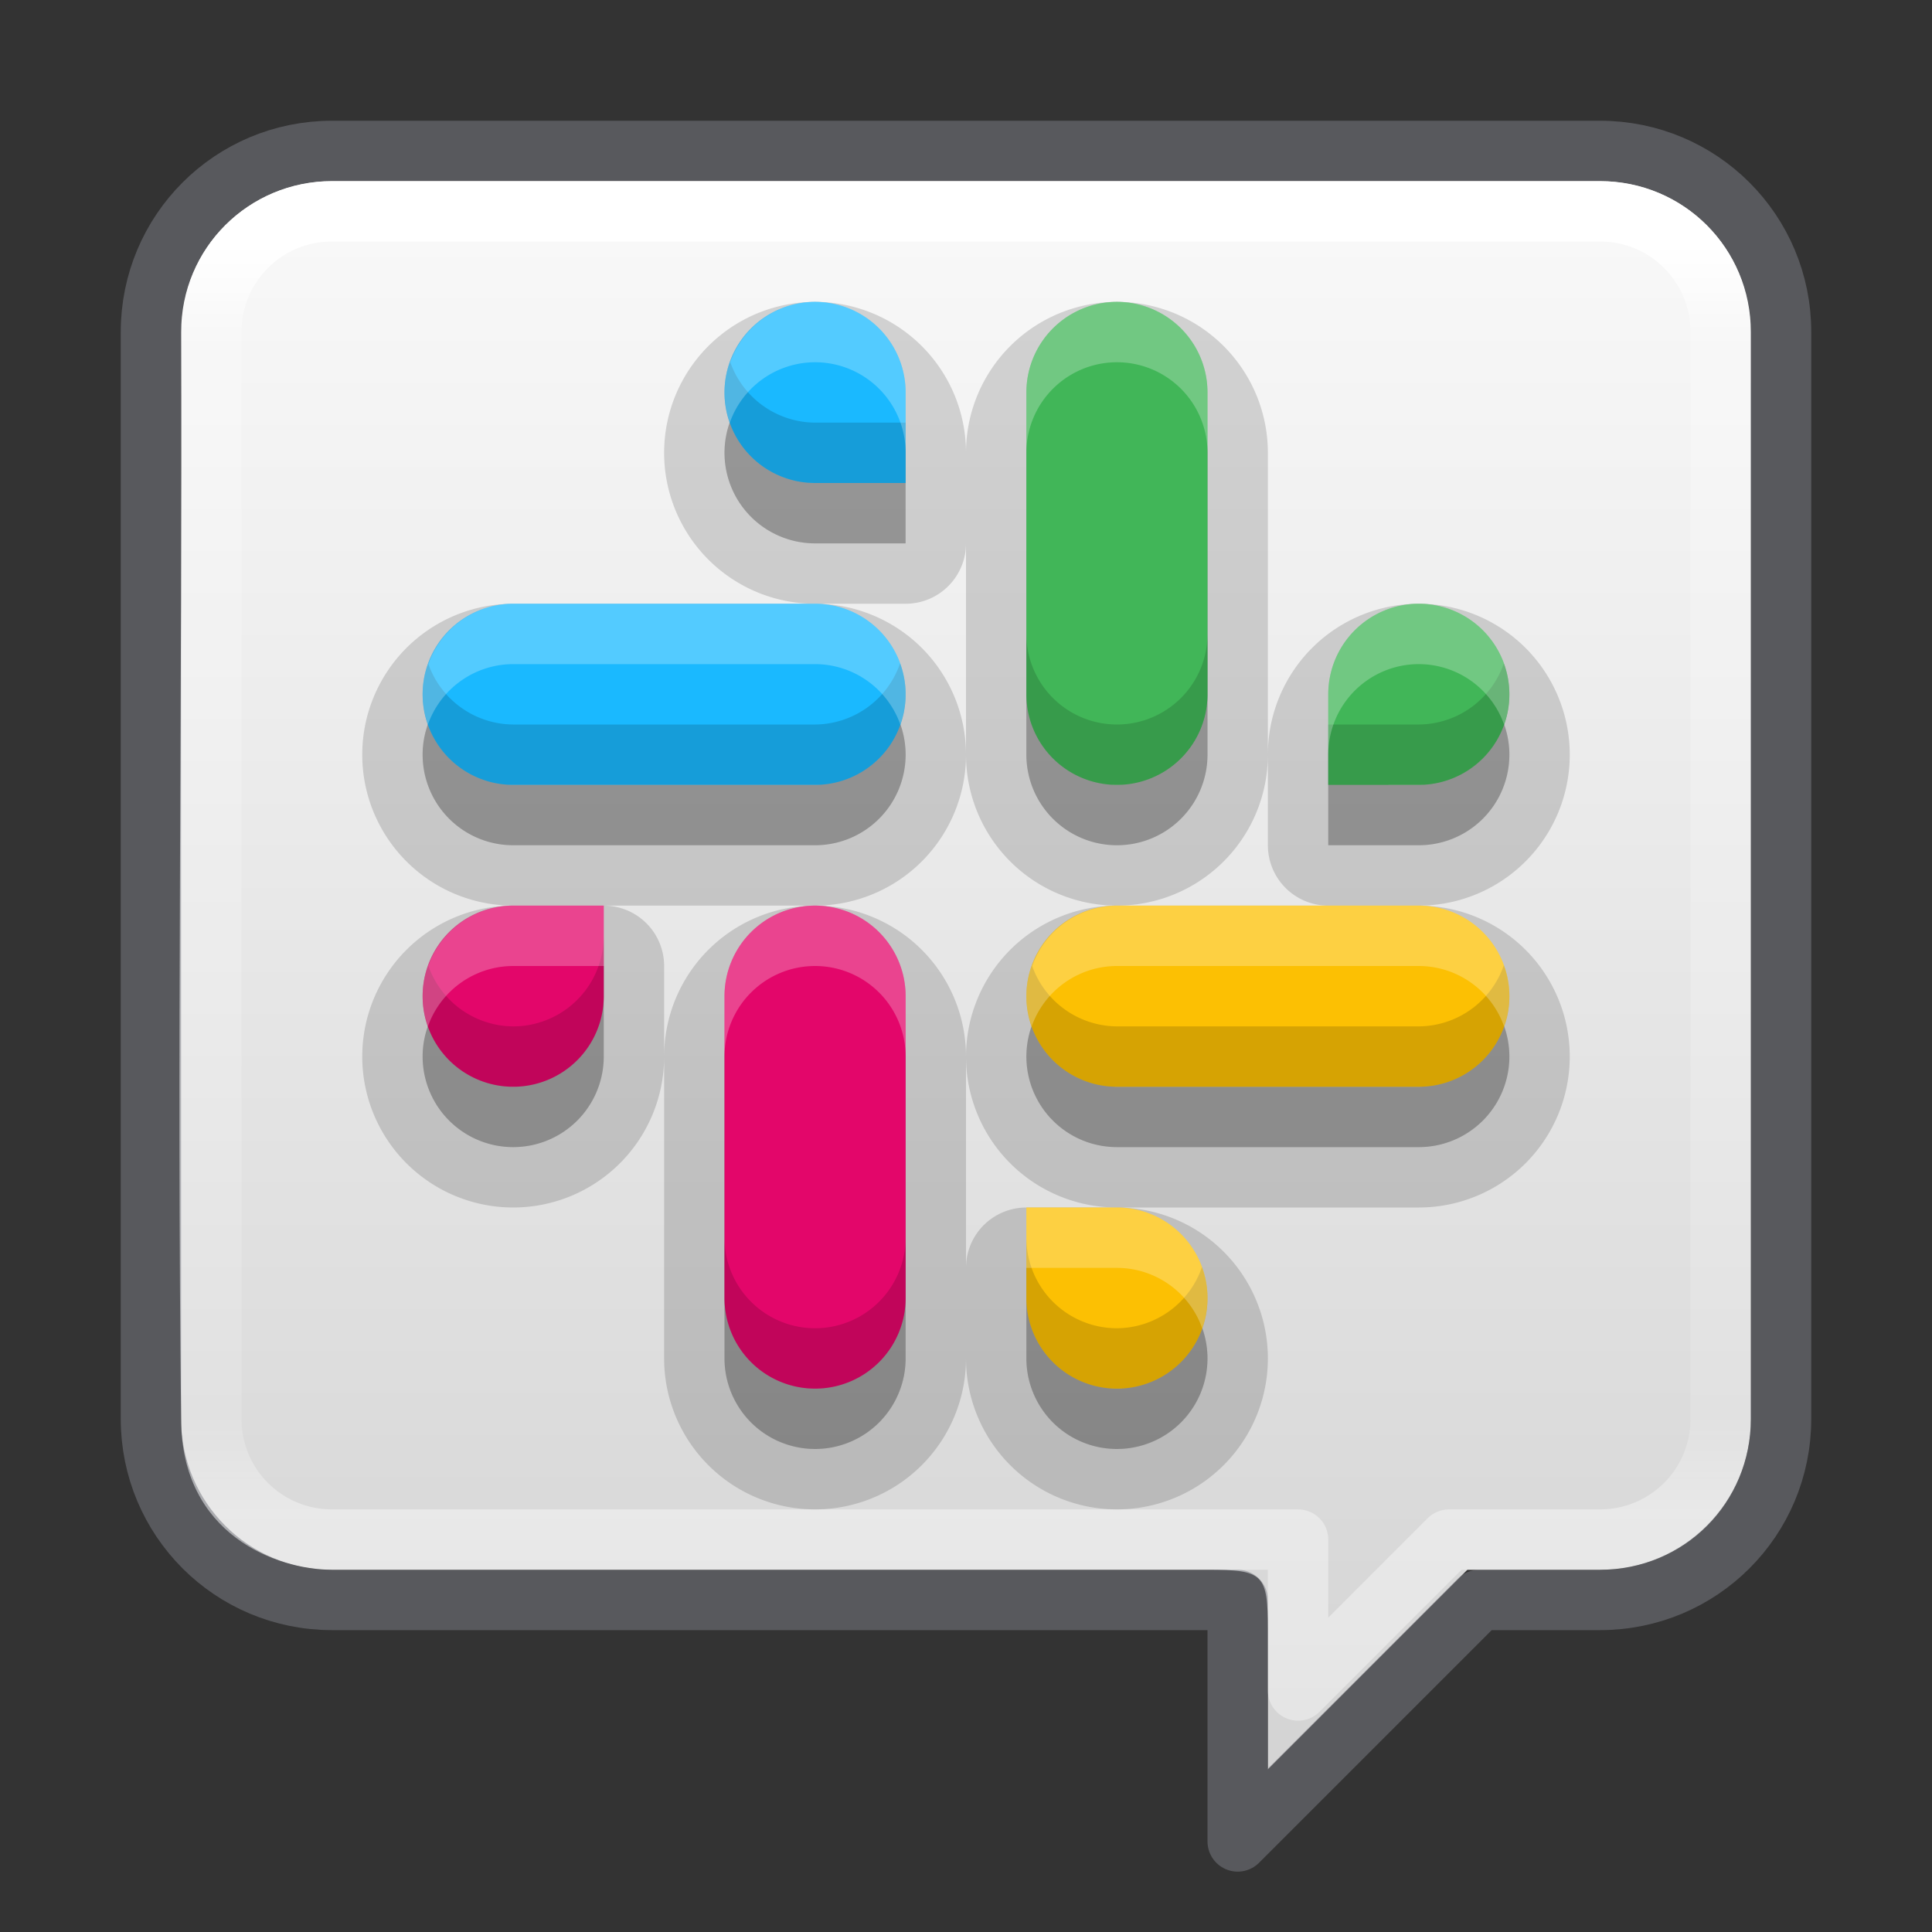 <?xml version="1.0" encoding="UTF-8" standalone="no"?>
<svg
   version="1.1"
   width="32"
   height="32"
   id="svg6860"
   xml:space="preserve"
   sodipodi:docname="slack.svg"
   inkscape:version="1.4.2 (ebf0e940d0, 2025-05-08)"
   xmlns:inkscape="http://www.inkscape.org/namespaces/inkscape"
   xmlns:sodipodi="http://sodipodi.sourceforge.net/DTD/sodipodi-0.dtd"
   xmlns:xlink="http://www.w3.org/1999/xlink"
   xmlns="http://www.w3.org/2000/svg"
   xmlns:svg="http://www.w3.org/2000/svg"
   xmlns:rdf="http://www.w3.org/1999/02/22-rdf-syntax-ns#"
   xmlns:cc="http://creativecommons.org/ns#"
   xmlns:dc="http://purl.org/dc/elements/1.1/"><rect width="100%" height="100%" fill="#333333" stroke="none"/><sodipodi:namedview
     id="namedview1"
     pagecolor="#ffffff"
     bordercolor="#000000"
     borderopacity="0.25"
     inkscape:showpageshadow="2"
     inkscape:pageopacity="0.0"
     inkscape:pagecheckerboard="0"
     inkscape:deskcolor="#d1d1d1"
     showgrid="false"
     inkscape:zoom="29.163511"
     inkscape:cx="19.442103"
     inkscape:cy="12.155601"
     inkscape:current-layer="svg6860"><inkscape:page
       x="0"
       y="0"
       width="32"
       height="32"
       id="page4"
       margin="0"
       bleed="0" /><inkscape:grid
       id="grid4"
       units="px"
       originx="-42"
       originy="0"
       spacingx="0.5"
       spacingy="0.5"
       empcolor="#0099e5"
       empopacity="0.302"
       color="#0099e5"
       opacity="0.078"
       empspacing="2"
       enabled="true"
       visible="false" /></sodipodi:namedview><defs
     id="defs6862"><inkscape:path-effect
       effect="offset"
       id="path-effect4"
       is_visible="true"
       lpeversion="1.3"
       linejoin_type="miter"
       unit="px"
       offset="-0.5"
       miter_limit="4"
       attempt_force_join="false"
       update_on_knot_move="true" /><linearGradient
       id="linearGradient4"><stop
         id="stop1"
         style="stop-color:#ffffff;stop-opacity:1"
         offset="0" /><stop
         id="stop2"
         style="stop-color:#ffffff;stop-opacity:0.235"
         offset="0.063" /><stop
         id="stop3"
         style="stop-color:#ffffff;stop-opacity:0.157"
         offset="0.938" /><stop
         id="stop4"
         style="stop-color:#ffffff;stop-opacity:0.392"
         offset="1" /></linearGradient><linearGradient
       id="linearGradient3688-166-749-6"><stop
         id="stop2883-8"
         style="stop-color:#181818;stop-opacity:1"
         offset="0" /><stop
         id="stop2885-3"
         style="stop-color:#181818;stop-opacity:0"
         offset="1" /></linearGradient><linearGradient
       id="linearGradient3702-501-757-3"><stop
         id="stop2895-3"
         style="stop-color:#181818;stop-opacity:0"
         offset="0" /><stop
         id="stop2897-28"
         style="stop-color:#181818;stop-opacity:1"
         offset="0.5" /><stop
         id="stop2899-8"
         style="stop-color:#181818;stop-opacity:0"
         offset="1" /></linearGradient><radialGradient
       cx="4.993"
       cy="43.5"
       r="2.5"
       fx="4.993"
       fy="43.5"
       id="radialGradient2976-3-3"
       xlink:href="#linearGradient3688-166-749-6"
       gradientUnits="userSpaceOnUse"
       gradientTransform="matrix(2.004,0,0,1.4,27.988,-17.4)" /><radialGradient
       cx="4.993"
       cy="43.5"
       r="2.5"
       fx="4.993"
       fy="43.5"
       id="radialGradient2978-2-5"
       xlink:href="#linearGradient3688-166-749-6"
       gradientUnits="userSpaceOnUse"
       gradientTransform="matrix(2.004,0,0,1.4,-20.012,-104.4)" /><linearGradient
       xlink:href="#linearGradient4-6"
       id="linearGradient930-9-2"
       x1="16"
       y1="3"
       x2="16"
       y2="29"
       gradientUnits="userSpaceOnUse"
       gradientTransform="translate(4.1936035e-6)" /><linearGradient
       x1="24"
       y1="6.24"
       x2="24"
       y2="41.76"
       id="linearGradient4161-0-2"
       xlink:href="#linearGradient4"
       gradientUnits="userSpaceOnUse"
       gradientTransform="matrix(0.676,0,0,0.676,-0.216,-0.216)" /><linearGradient
       xlink:href="#linearGradient3702-501-757-3"
       id="linearGradient963"
       gradientUnits="userSpaceOnUse"
       x1="25.058"
       y1="47.028"
       x2="25.058"
       y2="39.999" /><style
       id="style1">.g{fill:#000;}.g,.h,.i{stroke-width:0px;}.h{fill:url(#e);}.i{fill:#fff;}</style><style
       id="style1-7">.g{fill:#000;}.g,.h,.i{stroke-width:0px;}.h{fill:url(#e);}.i{fill:#fff;}</style><style
       id="style1-5">.g{fill:#000;}.g,.h,.i{stroke-width:0px;}.h{fill:url(#e);}.i{fill:#fff;}</style><linearGradient
       id="linearGradient4-6"><stop
         style="stop-color:#fafafa;stop-opacity:1;"
         offset="0"
         id="stop4-7" /><stop
         style="stop-color:#d4d4d4;stop-opacity:1;"
         offset="1"
         id="stop5" /></linearGradient><style
       id="style1-53">.g{fill:#000;}.g,.h,.i{stroke-width:0px;}.h{fill:url(#e);}.i{fill:#fff;}</style><style
       id="style1-6">.cls-1{fill:#fff;}</style><style
       id="style1-67">.cls-1{fill:#fff;}</style><linearGradient
       id="linearGradient30"><stop
         style="stop-color:#ffffff;stop-opacity:1;"
         offset="0"
         id="stop30" /><stop
         style="stop-color:#fafafa;stop-opacity:0;"
         offset="1"
         id="stop31" /></linearGradient><linearGradient
       id="linearGradient22"><stop
         id="stop13"
         style="stop-color:#ffffff;stop-opacity:1"
         offset="0" /><stop
         id="stop20"
         style="stop-color:#ffffff;stop-opacity:0.235"
         offset="0.135" /><stop
         id="stop21"
         style="stop-color:#ffffff;stop-opacity:0.157"
         offset="0.865" /><stop
         id="stop22"
         style="stop-color:#ffffff;stop-opacity:0.392"
         offset="1" /></linearGradient><style
       id="style1-0">.g{fill:#000;}.g,.h,.i{stroke-width:0px;}.h{fill:url(#e);}.i{fill:#fff;}</style><style
       id="style1-7-36">.g{fill:#000;}.g,.h,.i{stroke-width:0px;}.h{fill:url(#e);}.i{fill:#fff;}</style><style
       id="style1-5-1">.g{fill:#000;}.g,.h,.i{stroke-width:0px;}.h{fill:url(#e);}.i{fill:#fff;}</style><style
       id="style1-53-0">.g{fill:#000;}.g,.h,.i{stroke-width:0px;}.h{fill:url(#e);}.i{fill:#fff;}</style><style
       id="style1-6-63">.cls-1{fill:#fff;}</style><style
       id="style1-67-2">.cls-1{fill:#fff;}</style><style
       id="style1-675">.g{fill:#000;}.g,.h,.i{stroke-width:0px;}.h{fill:url(#e);}.i{fill:#fff;}</style><style
       id="style1-7-3">.g{fill:#000;}.g,.h,.i{stroke-width:0px;}.h{fill:url(#e);}.i{fill:#fff;}</style><style
       id="style1-5-5">.g{fill:#000;}.g,.h,.i{stroke-width:0px;}.h{fill:url(#e);}.i{fill:#fff;}</style><linearGradient
       id="linearGradient2-5"><stop
         style="stop-color:#5865f2;stop-opacity:1;"
         offset="0"
         id="stop3-3" /><stop
         style="stop-color:#1f30f4;stop-opacity:1;"
         offset="1"
         id="stop4-5" /></linearGradient><style
       id="style1-3">.g{fill:#000;}.g,.h,.i{stroke-width:0px;}.h{fill:url(#e);}.i{fill:#fff;}</style><style
       id="style1-6-6">.cls-1{fill:#fff;}</style><style
       id="style1-70">.g{fill:#000;}.g,.h,.i{stroke-width:0px;}.h{fill:url(#e);}.i{fill:#fff;}</style><style
       id="style1-6-3">.cls-1{fill:#fff;}</style><linearGradient
       id="linearGradient3820-7-2-2"><stop
         offset="0"
         style="stop-color:#3d3d3d;stop-opacity:1"
         id="stop3822-2-6-36" /><stop
         offset="0.5"
         style="stop-color:#686868;stop-opacity:0.498"
         id="stop3864-8-7-6" /><stop
         offset="1"
         style="stop-color:#686868;stop-opacity:0"
         id="stop3824-1-2-4" /></linearGradient><radialGradient
       cx="99.157"
       cy="186.171"
       r="62.769"
       fx="99.157"
       fy="186.171"
       id="radialGradient3108-6"
       xlink:href="#linearGradient3820-7-2-2"
       gradientUnits="userSpaceOnUse"
       gradientTransform="matrix(0.215,0,0,0.068,-5.314,15.117)" /><linearGradient
       xlink:href="#linearGradient22"
       id="linearGradient13"
       x1="16"
       y1="3"
       x2="16"
       y2="29"
       gradientUnits="userSpaceOnUse"
       gradientTransform="translate(0,-34)" /><linearGradient
       xlink:href="#linearGradient4-6"
       id="linearGradient29"
       x1="16"
       y1="3"
       x2="16"
       y2="30"
       gradientUnits="userSpaceOnUse"
       gradientTransform="translate(0,-34)" /><linearGradient
       xlink:href="#linearGradient30"
       id="linearGradient31"
       x1="25.003"
       y1="30.933"
       x2="23.779"
       y2="27.459"
       gradientUnits="userSpaceOnUse"
       gradientTransform="translate(0,-34)" /><style
       id="style1-37">.g{fill:#000;}.g,.h,.i{stroke-width:0px;}.h{fill:url(#e);}.i{fill:#fff;}</style><style
       id="style1-7-5">.g{fill:#000;}.g,.h,.i{stroke-width:0px;}.h{fill:url(#e);}.i{fill:#fff;}</style><style
       id="style1-5-9">.g{fill:#000;}.g,.h,.i{stroke-width:0px;}.h{fill:url(#e);}.i{fill:#fff;}</style><style
       id="style1-53-2">.g{fill:#000;}.g,.h,.i{stroke-width:0px;}.h{fill:url(#e);}.i{fill:#fff;}</style><style
       id="style1-6-2">.cls-1{fill:#fff;}</style><style
       id="style1-67-8">.cls-1{fill:#fff;}</style><style
       id="style1-675-9">.g{fill:#000;}.g,.h,.i{stroke-width:0px;}.h{fill:url(#e);}.i{fill:#fff;}</style><style
       id="style1-7-3-7">.g{fill:#000;}.g,.h,.i{stroke-width:0px;}.h{fill:url(#e);}.i{fill:#fff;}</style><style
       id="style1-5-5-3">.g{fill:#000;}.g,.h,.i{stroke-width:0px;}.h{fill:url(#e);}.i{fill:#fff;}</style><style
       id="style1-3-2">.g{fill:#000;}.g,.h,.i{stroke-width:0px;}.h{fill:url(#e);}.i{fill:#fff;}</style><style
       id="style1-6-6-9">.cls-1{fill:#fff;}</style><style
       id="style1-70-3">.g{fill:#000;}.g,.h,.i{stroke-width:0px;}.h{fill:url(#e);}.i{fill:#fff;}</style><style
       id="style1-6-3-1">.cls-1{fill:#fff;}</style><radialGradient
       cx="99.157"
       cy="186.171"
       r="62.769"
       fx="99.157"
       fy="186.171"
       id="radialGradient3108-6-8"
       xlink:href="#linearGradient3820-7-2-2"
       gradientUnits="userSpaceOnUse"
       gradientTransform="matrix(0.215,0,0,0.068,-5.314,15.117)" /><linearGradient
       xlink:href="#linearGradient22"
       id="linearGradient13-4"
       x1="16"
       y1="3"
       x2="16"
       y2="29"
       gradientUnits="userSpaceOnUse"
       gradientTransform="translate(0,-33)" /><linearGradient
       xlink:href="#linearGradient2-5"
       id="linearGradient29-5"
       x1="16"
       y1="3"
       x2="16"
       y2="30"
       gradientUnits="userSpaceOnUse"
       gradientTransform="translate(0,-33)" /><linearGradient
       id="linearGradient4-0"><stop
         id="stop1-3"
         style="stop-color:#ffffff;stop-opacity:1"
         offset="0" /><stop
         id="stop2-6"
         style="stop-color:#ffffff;stop-opacity:0.235"
         offset="0.071" /><stop
         id="stop3-1"
         style="stop-color:#ffffff;stop-opacity:0.157"
         offset="0.929" /><stop
         id="stop4-0"
         style="stop-color:#ffffff;stop-opacity:0.392"
         offset="1" /></linearGradient><linearGradient
       id="linearGradient870"><stop
         id="stop866"
         offset="0"
         style="stop-color:#cd9ef7;stop-opacity:1" /><stop
         id="stop868"
         offset="1"
         style="stop-color:#a56de2;stop-opacity:1" /></linearGradient><linearGradient
       xlink:href="#linearGradient2-5"
       id="linearGradient930-9-2-6"
       x1="17"
       y1="2.5"
       x2="17"
       y2="29"
       gradientUnits="userSpaceOnUse"
       gradientTransform="translate(42)" /><linearGradient
       x1="24"
       y1="6.24"
       x2="24"
       y2="37.32"
       id="linearGradient4161-0-2-3"
       xlink:href="#linearGradient4-0"
       gradientUnits="userSpaceOnUse"
       gradientTransform="matrix(0.676,0,0,0.676,41.784,-0.216)" /><linearGradient
       inkscape:collect="always"
       xlink:href="#linearGradient4-0"
       id="linearGradient2"
       gradientUnits="userSpaceOnUse"
       gradientTransform="matrix(0.676,0,0,0.676,-0.216,-0.216)"
       x1="24"
       y1="6.24"
       x2="24"
       y2="37.32" /><linearGradient
       inkscape:collect="always"
       xlink:href="#linearGradient4-6"
       id="linearGradient3"
       gradientUnits="userSpaceOnUse"
       gradientTransform="translate(4e-6)"
       x1="17"
       y1="2.5"
       x2="17"
       y2="29" /></defs><path
     id="path3"
     style="color:#000000;font-variation-settings:normal;display:inline;overflow:visible;visibility:visible;opacity:1;vector-effect:none;fill:url(#linearGradient3);fill-rule:nonzero;stroke:none;stroke-width:1;stroke-linecap:butt;stroke-linejoin:round;stroke-miterlimit:4;stroke-dasharray:none;stroke-dashoffset:0;stroke-opacity:0.502;marker:none;enable-background:accumulate;stop-color:#000000;stop-opacity:1"
     d="M 5.5,3 C 4.12,3 3,4.107 3,5.5 3.02,11.446 2.929,17.557 3,23.5 3,25.419 4.582,26 5.5,26 H 20 c 0.928,0 1,0.07 1,1 v 2.306 L 24.305,26 H 26.5 C 27.902,26 29,24.889 29,23.5 V 5.5 C 29,4.12 27.896,3 26.5,3 Z"
     sodipodi:nodetypes="ccccccccccccc" /><path
     id="path1"
     style="color:#000000;font-variation-settings:normal;display:inline;overflow:visible;visibility:visible;opacity:1;vector-effect:none;fill:none;fill-opacity:1;fill-rule:nonzero;stroke:#7e8087;stroke-width:1;stroke-linecap:butt;stroke-linejoin:round;stroke-miterlimit:4;stroke-dasharray:none;stroke-dashoffset:0;stroke-opacity:0.502;marker:none;enable-background:accumulate;stop-color:#000000;stop-opacity:1"
     d="m 5.5,2.5 c -1.662,0 -3,1.338 -3,3 v 18 c 0,1.662 1.338,3 3,3 h 15 v 4 l 4,-4 h 2 c 1.662,0 3,-1.338 3,-3 v -18 c 0,-1.662 -1.338,-3 -3,-3 z" /><path
     id="path2"
     style="opacity:1;fill:none;stroke:url(#linearGradient2);stroke-width:1;stroke-linecap:round;stroke-linejoin:round;stroke-miterlimit:4;stroke-dasharray:none;stroke-dashoffset:0;stroke-opacity:1"
     d="m 5.5,3.5 c -1.108,0 -2,0.892 -2,2 v 18 c 0,1.108 0.892,2 2,2 h 16 V 28 L 24,25.5 h 2.5 c 1.108,0 2,-0.892 2,-2 v -18 c 0,-1.108 -0.892,-2 -2,-2 z"
     sodipodi:nodetypes="sssscccsssss" /><path
     id="path30-4"
     style="opacity:0.15;fill:#000000;fill-opacity:1;stroke:#000000;stroke-width:2;stroke-linejoin:round;stroke-opacity:1"
     d="M 13.5,6 A 1.5,1.5 0 0 0 12,7.5 1.5,1.5 0 0 0 13.5,9 H 15 V 7.5 A 1.5,1.5 0 0 0 13.5,6 Z m 5,0 A 1.5,1.5 0 0 0 17,7.5 v 5 A 1.5,1.5 0 0 0 18.5,14 1.5,1.5 0 0 0 20,12.5 v -5 A 1.5,1.5 0 0 0 18.5,6 Z m -10,5 A 1.5,1.5 0 0 0 7,12.5 1.5,1.5 0 0 0 8.5,14 h 5 A 1.5,1.5 0 0 0 15,12.5 1.5,1.5 0 0 0 13.5,11 Z m 15,0 A 1.5,1.5 0 0 0 22,12.5 V 14 h 1.5 A 1.5,1.5 0 0 0 25,12.5 1.5,1.5 0 0 0 23.5,11 Z m -15,5 A 1.5,1.5 0 0 0 7,17.5 1.5,1.5 0 0 0 8.5,19 1.5,1.5 0 0 0 10,17.5 V 16 Z m 5,0 A 1.5,1.5 0 0 0 12,17.5 v 5 A 1.5,1.5 0 0 0 13.5,24 1.5,1.5 0 0 0 15,22.5 v -5 A 1.5,1.5 0 0 0 13.5,16 Z m 5,0 A 1.5,1.5 0 0 0 17,17.5 1.5,1.5 0 0 0 18.5,19 h 5 A 1.5,1.5 0 0 0 25,17.5 1.5,1.5 0 0 0 23.5,16 Z M 17,21 v 1.5 A 1.5,1.5 0 0 0 18.5,24 1.5,1.5 0 0 0 20,22.5 1.5,1.5 0 0 0 18.5,21 Z" /><path
     id="path40-7"
     style="opacity:0.15;fill:#000000;fill-opacity:1;stroke:none;stroke-width:2;stroke-linejoin:round;stroke-opacity:1"
     d="M 13.5,6 A 1.5,1.5 0 0 0 12,7.5 1.5,1.5 0 0 0 13.5,9 H 15 V 7.5 A 1.5,1.5 0 0 0 13.5,6 Z m 5,0 A 1.5,1.5 0 0 0 17,7.5 v 5 A 1.5,1.5 0 0 0 18.5,14 1.5,1.5 0 0 0 20,12.5 v -5 A 1.5,1.5 0 0 0 18.5,6 Z m -10,5 A 1.5,1.5 0 0 0 7,12.5 1.5,1.5 0 0 0 8.5,14 h 5 A 1.5,1.5 0 0 0 15,12.5 1.5,1.5 0 0 0 13.5,11 Z m 15,0 A 1.5,1.5 0 0 0 22,12.5 V 14 h 1.5 A 1.5,1.5 0 0 0 25,12.5 1.5,1.5 0 0 0 23.5,11 Z m -15,5 A 1.5,1.5 0 0 0 7,17.5 1.5,1.5 0 0 0 8.5,19 1.5,1.5 0 0 0 10,17.5 V 16 Z m 5,0 A 1.5,1.5 0 0 0 12,17.5 v 5 A 1.5,1.5 0 0 0 13.5,24 1.5,1.5 0 0 0 15,22.5 v -5 A 1.5,1.5 0 0 0 13.5,16 Z m 5,0 A 1.5,1.5 0 0 0 17,17.5 1.5,1.5 0 0 0 18.5,19 h 5 A 1.5,1.5 0 0 0 25,17.5 1.5,1.5 0 0 0 23.5,16 Z M 17,21 v 1.5 A 1.5,1.5 0 0 0 18.5,24 1.5,1.5 0 0 0 20,22.5 1.5,1.5 0 0 0 18.5,21 Z" /><path
     id="path9-6"
     style="fill:#fcc003;fill-opacity:1;stroke:none;stroke-width:2;stroke-linejoin:round"
     d="M 18.5,15 A 1.5,1.5 0 0 0 17,16.5 1.5,1.5 0 0 0 18.5,18 h 5 A 1.5,1.5 0 0 0 25,16.5 1.5,1.5 0 0 0 23.5,15 Z M 17,20 v 1.5 A 1.5,1.5 0 0 0 18.5,23 1.5,1.5 0 0 0 20,21.5 1.5,1.5 0 0 0 18.5,20 Z" /><path
     id="path12-7"
     style="fill:#e3066a;fill-opacity:1;stroke:none;stroke-width:2;stroke-linejoin:round"
     d="M 8.5,15 A 1.5,1.5 0 0 0 7,16.5 1.5,1.5 0 0 0 8.5,18 1.5,1.5 0 0 0 10,16.5 V 15 Z m 5,0 A 1.5,1.5 0 0 0 12,16.5 v 5 A 1.5,1.5 0 0 0 13.5,23 1.5,1.5 0 0 0 15,21.5 v -5 A 1.5,1.5 0 0 0 13.5,15 Z" /><path
     id="path15-2"
     style="fill:#1ab9ff;fill-opacity:1;stroke:none;stroke-width:2;stroke-linejoin:round"
     d="M 13.5,5 A 1.5,1.5 0 0 0 12,6.5 1.5,1.5 0 0 0 13.5,8 H 15 V 6.5 A 1.5,1.5 0 0 0 13.5,5 Z m -5,5 A 1.5,1.5 0 0 0 7,11.5 1.5,1.5 0 0 0 8.5,13 h 5 A 1.5,1.5 0 0 0 15,11.5 1.5,1.5 0 0 0 13.5,10 Z" /><path
     id="path5-7"
     style="fill:#41b658;fill-opacity:1;stroke:none;stroke-width:2;stroke-linejoin:round"
     d="M 18.5,5 A 1.5,1.5 0 0 0 17,6.5 v 5 A 1.5,1.5 0 0 0 18.5,13 1.5,1.5 0 0 0 20,11.5 v -5 A 1.5,1.5 0 0 0 18.5,5 Z m 5,5 A 1.5,1.5 0 0 0 22,11.5 V 13 h 1.5 A 1.5,1.5 0 0 0 25,11.5 1.5,1.5 0 0 0 23.5,10 Z" /><path
     id="path4"
     style="fill:#000000;fill-opacity:1;stroke:none;stroke-width:2;stroke-linejoin:round;opacity:0.15"
     d="M 13.484 5 A 1.5 1.5 0 0 0 13.281 5.018 A 1.5 1.5 0 0 1 13.484 5 z M 13.281 5.018 A 1.5 1.5 0 0 0 13.084 5.061 A 1.5 1.5 0 0 1 13.281 5.018 z M 13.084 5.061 A 1.5 1.5 0 0 0 12 6.5 A 1.5 1.5 0 0 0 13.5 8 L 15 8 L 15 7 L 13.5 7 A 1.5 1.5 0 0 1 12.096 6 A 1.5 1.5 0 0 1 13.084 5.061 z M 8.467 10 A 1.5 1.5 0 0 0 8.072 10.064 A 1.5 1.5 0 0 1 8.467 10 z M 8.072 10.064 A 1.5 1.5 0 0 0 7 11.5 A 1.5 1.5 0 0 0 8.5 13 L 13.5 13 A 1.5 1.5 0 0 0 15 11.5 A 1.5 1.5 0 0 0 14.908 10.988 A 1.5 1.5 0 0 1 13.5 12 L 8.5 12 A 1.5 1.5 0 0 1 7.096 11 A 1.5 1.5 0 0 1 8.072 10.064 z M 13.938 10.066 A 1.5 1.5 0 0 1 14.094 10.123 A 1.5 1.5 0 0 0 13.938 10.066 z M 14.094 10.123 A 1.5 1.5 0 0 1 14.268 10.213 A 1.5 1.5 0 0 0 14.094 10.123 z M 23.938 10.066 A 1.5 1.5 0 0 1 24.094 10.123 A 1.5 1.5 0 0 0 23.938 10.066 z M 24.094 10.123 A 1.5 1.5 0 0 1 24.268 10.213 A 1.5 1.5 0 0 0 24.094 10.123 z M 14.309 10.24 A 1.5 1.5 0 0 1 14.438 10.332 A 1.5 1.5 0 0 0 14.309 10.24 z M 24.309 10.24 A 1.5 1.5 0 0 1 24.438 10.332 A 1.5 1.5 0 0 0 24.309 10.24 z M 14.453 10.346 A 1.5 1.5 0 0 1 14.59 10.473 A 1.5 1.5 0 0 0 14.453 10.346 z M 24.453 10.346 A 1.5 1.5 0 0 1 24.59 10.473 A 1.5 1.5 0 0 0 24.453 10.346 z M 14.592 10.475 A 1.5 1.5 0 0 1 14.715 10.625 A 1.5 1.5 0 0 0 14.592 10.475 z M 24.592 10.475 A 1.5 1.5 0 0 1 24.715 10.625 A 1.5 1.5 0 0 0 24.592 10.475 z M 17 10.5 L 17 11.5 A 1.5 1.5 0 0 0 18.5 13 A 1.5 1.5 0 0 0 20 11.5 L 20 10.5 A 1.5 1.5 0 0 1 18.5 12 A 1.5 1.5 0 0 1 17 10.5 z M 14.727 10.643 A 1.5 1.5 0 0 1 14.82 10.795 A 1.5 1.5 0 0 0 14.727 10.643 z M 24.727 10.643 A 1.5 1.5 0 0 1 24.82 10.795 A 1.5 1.5 0 0 0 24.727 10.643 z M 14.834 10.82 A 1.5 1.5 0 0 1 14.906 10.984 A 1.5 1.5 0 0 0 14.834 10.82 z M 24.834 10.82 A 1.5 1.5 0 0 1 24.906 10.984 A 1.5 1.5 0 0 0 24.834 10.82 z M 24.908 10.988 A 1.5 1.5 0 0 1 23.5 12 L 22 12 L 22 13 L 23.5 13 A 1.5 1.5 0 0 0 25 11.5 A 1.5 1.5 0 0 0 24.908 10.988 z M 8.451 15 A 1.5 1.5 0 0 0 7 16.5 A 1.5 1.5 0 0 0 8.5 18 A 1.5 1.5 0 0 0 10 16.5 L 10 15.5 A 1.5 1.5 0 0 1 8.5 17 A 1.5 1.5 0 0 1 7.096 16 A 1.5 1.5 0 0 1 8.5 15 A 1.5 1.5 0 0 0 8.451 15 z M 18.451 15 A 1.5 1.5 0 0 0 17 16.5 A 1.5 1.5 0 0 0 18.5 18 L 23.5 18 A 1.5 1.5 0 0 0 25 16.5 A 1.5 1.5 0 0 0 24.908 15.988 A 1.5 1.5 0 0 1 23.5 17 L 18.5 17 A 1.5 1.5 0 0 1 17.096 16 A 1.5 1.5 0 0 1 18.5 15 A 1.5 1.5 0 0 0 18.451 15 z M 23.938 15.066 A 1.5 1.5 0 0 1 24.094 15.123 A 1.5 1.5 0 0 0 23.938 15.066 z M 24.094 15.123 A 1.5 1.5 0 0 1 24.268 15.213 A 1.5 1.5 0 0 0 24.094 15.123 z M 24.309 15.24 A 1.5 1.5 0 0 1 24.438 15.332 A 1.5 1.5 0 0 0 24.309 15.24 z M 24.453 15.346 A 1.5 1.5 0 0 1 24.59 15.473 A 1.5 1.5 0 0 0 24.453 15.346 z M 24.592 15.475 A 1.5 1.5 0 0 1 24.715 15.625 A 1.5 1.5 0 0 0 24.592 15.475 z M 24.727 15.643 A 1.5 1.5 0 0 1 24.82 15.795 A 1.5 1.5 0 0 0 24.727 15.643 z M 24.834 15.82 A 1.5 1.5 0 0 1 24.906 15.984 A 1.5 1.5 0 0 0 24.834 15.82 z M 18.938 20.066 A 1.5 1.5 0 0 1 19.094 20.123 A 1.5 1.5 0 0 0 18.938 20.066 z M 19.094 20.123 A 1.5 1.5 0 0 1 19.268 20.213 A 1.5 1.5 0 0 0 19.094 20.123 z M 19.309 20.24 A 1.5 1.5 0 0 1 19.438 20.332 A 1.5 1.5 0 0 0 19.309 20.24 z M 19.453 20.346 A 1.5 1.5 0 0 1 19.59 20.473 A 1.5 1.5 0 0 0 19.453 20.346 z M 19.592 20.475 A 1.5 1.5 0 0 1 19.715 20.625 A 1.5 1.5 0 0 0 19.592 20.475 z M 12 20.5 L 12 21.5 A 1.5 1.5 0 0 0 13.5 23 A 1.5 1.5 0 0 0 15 21.5 L 15 20.5 A 1.5 1.5 0 0 1 13.5 22 A 1.5 1.5 0 0 1 12 20.5 z M 17 20.5 L 17 21.5 A 1.5 1.5 0 0 0 18.5 23 A 1.5 1.5 0 0 0 20 21.5 A 1.5 1.5 0 0 0 19.908 20.988 A 1.5 1.5 0 0 1 18.5 22 A 1.5 1.5 0 0 1 17 20.5 z M 19.727 20.643 A 1.5 1.5 0 0 1 19.82 20.795 A 1.5 1.5 0 0 0 19.727 20.643 z M 19.834 20.82 A 1.5 1.5 0 0 1 19.906 20.984 A 1.5 1.5 0 0 0 19.834 20.82 z " /><path
     id="path8"
     style="fill:#ffffff;fill-opacity:1;stroke:none;stroke-width:2;stroke-linejoin:round;opacity:0.25"
     d="M 13.5 5 A 1.5 1.5 0 0 0 12 6.5 A 1.5 1.5 0 0 0 12.088 7 A 1.5 1.5 0 0 1 13.5 6 A 1.5 1.5 0 0 1 15 7.5 L 15 6.5 A 1.5 1.5 0 0 0 13.5 5 z M 18.5 5 A 1.5 1.5 0 0 0 17 6.5 L 17 7.5 A 1.5 1.5 0 0 1 18.5 6 A 1.5 1.5 0 0 1 20 7.5 L 20 6.5 A 1.5 1.5 0 0 0 18.5 5 z M 8.5 10 A 1.5 1.5 0 0 0 7 11.5 A 1.5 1.5 0 0 0 7.088 12 A 1.5 1.5 0 0 1 8.5 11 L 13.5 11 A 1.5 1.5 0 0 1 14.912 12 A 1.5 1.5 0 0 0 15 11.5 A 1.5 1.5 0 0 0 13.5 10 L 8.5 10 z M 23.5 10 A 1.5 1.5 0 0 0 22 11.5 L 22 12.5 A 1.5 1.5 0 0 1 23.5 11 A 1.5 1.5 0 0 1 24.912 12 A 1.5 1.5 0 0 0 25 11.5 A 1.5 1.5 0 0 0 23.5 10 z M 8.5 15 A 1.5 1.5 0 0 0 7 16.5 A 1.5 1.5 0 0 0 7.088 17 A 1.5 1.5 0 0 1 8.5 16 L 10 16 L 10 15 L 8.5 15 z M 13.5 15 A 1.5 1.5 0 0 0 12 16.5 L 12 17.5 A 1.5 1.5 0 0 1 13.5 16 A 1.5 1.5 0 0 1 15 17.5 L 15 16.5 A 1.5 1.5 0 0 0 13.5 15 z M 18.5 15 A 1.5 1.5 0 0 0 17 16.5 A 1.5 1.5 0 0 0 17.088 17 A 1.5 1.5 0 0 1 18.5 16 L 23.5 16 A 1.5 1.5 0 0 1 24.912 17 A 1.5 1.5 0 0 0 25 16.5 A 1.5 1.5 0 0 0 23.5 15 L 18.5 15 z M 17 20 L 17 21 L 18.5 21 A 1.5 1.5 0 0 1 19.912 22 A 1.5 1.5 0 0 0 20 21.5 A 1.5 1.5 0 0 0 18.5 20 L 17 20 z " /></svg>
